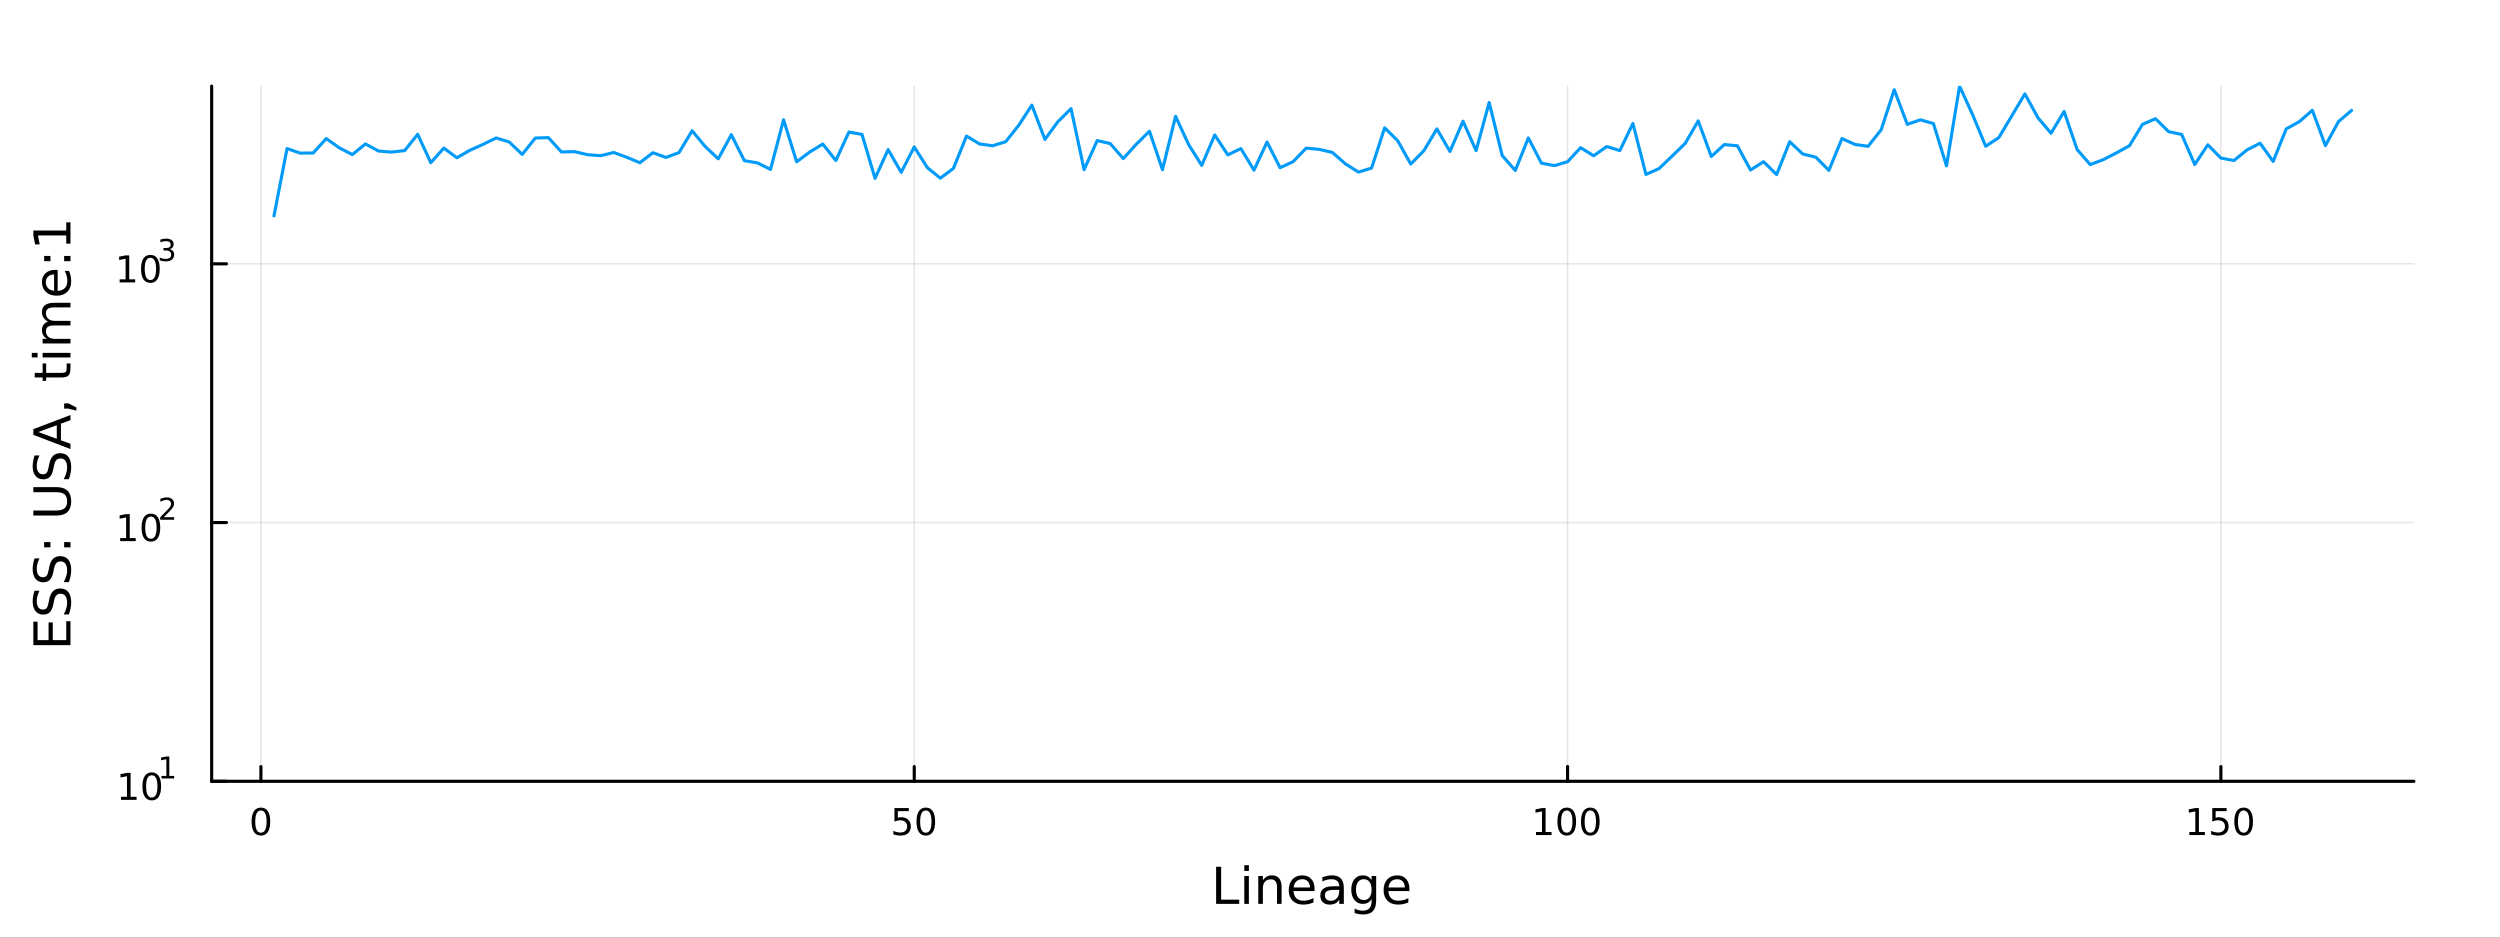 <?xml version="1.0" encoding="utf-8"?>
<svg xmlns="http://www.w3.org/2000/svg" xmlns:xlink="http://www.w3.org/1999/xlink" width="800" height="300" viewBox="0 0 3200 1200">
<rect x="0" y="0" width="3200" height="1200" fill="#333333" stroke="none"/>
<defs>
  <clipPath id="clip570">
    <rect x="0" y="0" width="3200" height="1200"/>
  </clipPath>
</defs>
<path clip-path="url(#clip570)" d="M0 1200 L3200 1200 L3200 0 L0 0  Z" fill="#ffffff" fill-rule="evenodd" fill-opacity="1"/>
<defs>
  <clipPath id="clip571">
    <rect x="640" y="0" width="2241" height="1200"/>
  </clipPath>
</defs>
<path clip-path="url(#clip570)" d="M270.918 1000.1 L3089.76 1000.1 L3089.76 110.236 L270.918 110.236  Z" fill="#ffffff" fill-rule="evenodd" fill-opacity="1"/>
<defs>
  <clipPath id="clip572">
    <rect x="270" y="110" width="2820" height="891"/>
  </clipPath>
</defs>
<polyline clip-path="url(#clip572)" style="stroke:#000000; stroke-linecap:round; stroke-linejoin:round; stroke-width:2; stroke-opacity:0.1; fill:none" points="333.971,1000.1 333.971,110.236 "/>
<polyline clip-path="url(#clip572)" style="stroke:#000000; stroke-linecap:round; stroke-linejoin:round; stroke-width:2; stroke-opacity:0.1; fill:none" points="1170.23,1000.1 1170.23,110.236 "/>
<polyline clip-path="url(#clip572)" style="stroke:#000000; stroke-linecap:round; stroke-linejoin:round; stroke-width:2; stroke-opacity:0.1; fill:none" points="2006.48,1000.1 2006.48,110.236 "/>
<polyline clip-path="url(#clip572)" style="stroke:#000000; stroke-linecap:round; stroke-linejoin:round; stroke-width:2; stroke-opacity:0.1; fill:none" points="2842.73,1000.1 2842.73,110.236 "/>
<polyline clip-path="url(#clip570)" style="stroke:#000000; stroke-linecap:round; stroke-linejoin:round; stroke-width:4; stroke-opacity:1; fill:none" points="270.918,1000.1 3089.76,1000.1 "/>
<polyline clip-path="url(#clip570)" style="stroke:#000000; stroke-linecap:round; stroke-linejoin:round; stroke-width:4; stroke-opacity:1; fill:none" points="333.971,1000.1 333.971,981.2 "/>
<polyline clip-path="url(#clip570)" style="stroke:#000000; stroke-linecap:round; stroke-linejoin:round; stroke-width:4; stroke-opacity:1; fill:none" points="1170.23,1000.1 1170.23,981.2 "/>
<polyline clip-path="url(#clip570)" style="stroke:#000000; stroke-linecap:round; stroke-linejoin:round; stroke-width:4; stroke-opacity:1; fill:none" points="2006.48,1000.1 2006.48,981.2 "/>
<polyline clip-path="url(#clip570)" style="stroke:#000000; stroke-linecap:round; stroke-linejoin:round; stroke-width:4; stroke-opacity:1; fill:none" points="2842.73,1000.1 2842.73,981.2 "/>
<path clip-path="url(#clip570)" d="M333.971 1037.42 Q330.36 1037.42 328.531 1040.98 Q326.726 1044.52 326.726 1051.65 Q326.726 1058.76 328.531 1062.32 Q330.36 1065.87 333.971 1065.87 Q337.605 1065.87 339.411 1062.32 Q341.24 1058.76 341.24 1051.65 Q341.24 1044.52 339.411 1040.98 Q337.605 1037.42 333.971 1037.42 M333.971 1033.71 Q339.781 1033.71 342.837 1038.32 Q345.916 1042.9 345.916 1051.65 Q345.916 1060.38 342.837 1064.99 Q339.781 1069.57 333.971 1069.57 Q328.161 1069.57 325.082 1064.99 Q322.027 1060.38 322.027 1051.65 Q322.027 1042.9 325.082 1038.32 Q328.161 1033.71 333.971 1033.71 Z" fill="#000000" fill-rule="nonzero" fill-opacity="1" /><path clip-path="url(#clip570)" d="M1144.92 1034.34 L1163.28 1034.34 L1163.28 1038.27 L1149.21 1038.27 L1149.21 1046.75 Q1150.23 1046.4 1151.24 1046.24 Q1152.26 1046.05 1153.28 1046.05 Q1159.07 1046.05 1162.45 1049.22 Q1165.83 1052.39 1165.83 1057.81 Q1165.83 1063.39 1162.36 1066.49 Q1158.88 1069.57 1152.56 1069.57 Q1150.39 1069.57 1148.12 1069.2 Q1145.87 1068.83 1143.47 1068.09 L1143.47 1063.39 Q1145.55 1064.52 1147.77 1065.08 Q1149.99 1065.63 1152.47 1065.63 Q1156.48 1065.63 1158.81 1063.53 Q1161.15 1061.42 1161.15 1057.81 Q1161.15 1054.2 1158.81 1052.09 Q1156.48 1049.99 1152.47 1049.99 Q1150.6 1049.99 1148.72 1050.4 Q1146.87 1050.82 1144.92 1051.7 L1144.92 1034.34 Z" fill="#000000" fill-rule="nonzero" fill-opacity="1" /><path clip-path="url(#clip570)" d="M1185.04 1037.42 Q1181.43 1037.42 1179.6 1040.98 Q1177.79 1044.52 1177.79 1051.65 Q1177.79 1058.76 1179.6 1062.32 Q1181.43 1065.87 1185.04 1065.87 Q1188.67 1065.87 1190.48 1062.32 Q1192.31 1058.76 1192.31 1051.65 Q1192.31 1044.52 1190.48 1040.98 Q1188.67 1037.42 1185.04 1037.42 M1185.04 1033.71 Q1190.85 1033.71 1193.91 1038.32 Q1196.98 1042.9 1196.98 1051.65 Q1196.98 1060.38 1193.91 1064.99 Q1190.85 1069.57 1185.04 1069.57 Q1179.23 1069.57 1176.15 1064.99 Q1173.1 1060.38 1173.1 1051.65 Q1173.1 1042.9 1176.15 1038.32 Q1179.23 1033.71 1185.04 1033.71 Z" fill="#000000" fill-rule="nonzero" fill-opacity="1" /><path clip-path="url(#clip570)" d="M1966.09 1064.96 L1973.73 1064.96 L1973.73 1038.6 L1965.42 1040.26 L1965.42 1036 L1973.68 1034.34 L1978.36 1034.34 L1978.36 1064.96 L1985.99 1064.96 L1985.99 1068.9 L1966.09 1068.9 L1966.09 1064.96 Z" fill="#000000" fill-rule="nonzero" fill-opacity="1" /><path clip-path="url(#clip570)" d="M2005.44 1037.42 Q2001.83 1037.42 2000 1040.98 Q1998.19 1044.52 1998.19 1051.65 Q1998.19 1058.76 2000 1062.32 Q2001.83 1065.87 2005.44 1065.87 Q2009.07 1065.87 2010.88 1062.32 Q2012.71 1058.76 2012.71 1051.65 Q2012.71 1044.52 2010.88 1040.98 Q2009.07 1037.42 2005.44 1037.42 M2005.44 1033.71 Q2011.25 1033.71 2014.3 1038.32 Q2017.38 1042.9 2017.38 1051.65 Q2017.38 1060.38 2014.3 1064.99 Q2011.25 1069.57 2005.44 1069.57 Q1999.63 1069.57 1996.55 1064.99 Q1993.49 1060.38 1993.49 1051.65 Q1993.49 1042.9 1996.55 1038.32 Q1999.63 1033.71 2005.44 1033.71 Z" fill="#000000" fill-rule="nonzero" fill-opacity="1" /><path clip-path="url(#clip570)" d="M2035.6 1037.42 Q2031.99 1037.42 2030.16 1040.98 Q2028.35 1044.52 2028.35 1051.65 Q2028.35 1058.76 2030.16 1062.32 Q2031.99 1065.87 2035.6 1065.87 Q2039.23 1065.87 2041.04 1062.32 Q2042.87 1058.76 2042.87 1051.65 Q2042.87 1044.52 2041.04 1040.98 Q2039.23 1037.42 2035.6 1037.42 M2035.6 1033.71 Q2041.41 1033.71 2044.47 1038.32 Q2047.54 1042.9 2047.54 1051.65 Q2047.54 1060.38 2044.47 1064.99 Q2041.41 1069.57 2035.6 1069.57 Q2029.79 1069.57 2026.71 1064.99 Q2023.66 1060.38 2023.66 1051.65 Q2023.66 1042.9 2026.71 1038.32 Q2029.79 1033.71 2035.6 1033.71 Z" fill="#000000" fill-rule="nonzero" fill-opacity="1" /><path clip-path="url(#clip570)" d="M2802.34 1064.96 L2809.98 1064.96 L2809.98 1038.6 L2801.67 1040.26 L2801.67 1036 L2809.93 1034.34 L2814.61 1034.34 L2814.61 1064.96 L2822.25 1064.96 L2822.25 1068.9 L2802.34 1068.9 L2802.34 1064.96 Z" fill="#000000" fill-rule="nonzero" fill-opacity="1" /><path clip-path="url(#clip570)" d="M2831.74 1034.34 L2850.1 1034.34 L2850.1 1038.27 L2836.02 1038.27 L2836.02 1046.75 Q2837.04 1046.4 2838.06 1046.24 Q2839.08 1046.05 2840.1 1046.05 Q2845.88 1046.05 2849.26 1049.22 Q2852.64 1052.39 2852.64 1057.81 Q2852.64 1063.39 2849.17 1066.49 Q2845.7 1069.57 2839.38 1069.57 Q2837.2 1069.57 2834.93 1069.2 Q2832.69 1068.83 2830.28 1068.09 L2830.28 1063.39 Q2832.36 1064.52 2834.59 1065.08 Q2836.81 1065.63 2839.29 1065.63 Q2843.29 1065.63 2845.63 1063.53 Q2847.97 1061.42 2847.97 1057.81 Q2847.97 1054.2 2845.63 1052.09 Q2843.29 1049.99 2839.29 1049.99 Q2837.41 1049.99 2835.54 1050.4 Q2833.68 1050.82 2831.74 1051.7 L2831.74 1034.34 Z" fill="#000000" fill-rule="nonzero" fill-opacity="1" /><path clip-path="url(#clip570)" d="M2871.85 1037.42 Q2868.24 1037.42 2866.41 1040.98 Q2864.61 1044.52 2864.61 1051.65 Q2864.61 1058.76 2866.41 1062.32 Q2868.24 1065.87 2871.85 1065.87 Q2875.49 1065.87 2877.29 1062.32 Q2879.12 1058.76 2879.12 1051.65 Q2879.12 1044.52 2877.29 1040.98 Q2875.49 1037.42 2871.85 1037.42 M2871.85 1033.71 Q2877.66 1033.71 2880.72 1038.32 Q2883.8 1042.9 2883.8 1051.65 Q2883.8 1060.38 2880.72 1064.99 Q2877.66 1069.57 2871.85 1069.57 Q2866.04 1069.57 2862.97 1064.99 Q2859.91 1060.38 2859.91 1051.65 Q2859.91 1042.9 2862.97 1038.32 Q2866.04 1033.71 2871.85 1033.71 Z" fill="#000000" fill-rule="nonzero" fill-opacity="1" /><path clip-path="url(#clip570)" d="M1556.64 1109.44 L1563.07 1109.44 L1563.07 1151.55 L1586.21 1151.55 L1586.21 1156.96 L1556.64 1156.96 L1556.64 1109.44 Z" fill="#000000" fill-rule="nonzero" fill-opacity="1" /><path clip-path="url(#clip570)" d="M1592.7 1121.31 L1598.56 1121.31 L1598.56 1156.96 L1592.7 1156.96 L1592.7 1121.31 M1592.7 1107.44 L1598.56 1107.44 L1598.56 1114.85 L1592.7 1114.85 L1592.7 1107.44 Z" fill="#000000" fill-rule="nonzero" fill-opacity="1" /><path clip-path="url(#clip570)" d="M1640.44 1135.45 L1640.44 1156.96 L1634.59 1156.96 L1634.59 1135.64 Q1634.59 1130.58 1632.61 1128.06 Q1630.64 1125.55 1626.69 1125.55 Q1621.95 1125.55 1619.21 1128.57 Q1616.48 1131.59 1616.48 1136.81 L1616.48 1156.96 L1610.59 1156.96 L1610.59 1121.31 L1616.48 1121.31 L1616.48 1126.85 Q1618.58 1123.64 1621.41 1122.05 Q1624.27 1120.45 1628 1120.45 Q1634.14 1120.45 1637.29 1124.27 Q1640.44 1128.06 1640.44 1135.45 Z" fill="#000000" fill-rule="nonzero" fill-opacity="1" /><path clip-path="url(#clip570)" d="M1682.62 1137.67 L1682.62 1140.54 L1655.69 1140.54 Q1656.07 1146.59 1659.32 1149.77 Q1662.6 1152.92 1668.42 1152.92 Q1671.79 1152.92 1674.95 1152.09 Q1678.13 1151.26 1681.25 1149.61 L1681.25 1155.15 Q1678.1 1156.48 1674.79 1157.18 Q1671.48 1157.88 1668.07 1157.88 Q1659.54 1157.88 1654.54 1152.92 Q1649.58 1147.95 1649.58 1139.49 Q1649.58 1130.74 1654.29 1125.61 Q1659.03 1120.45 1667.05 1120.45 Q1674.25 1120.45 1678.42 1125.1 Q1682.62 1129.72 1682.62 1137.67 M1676.76 1135.95 Q1676.7 1131.15 1674.05 1128.28 Q1671.44 1125.42 1667.12 1125.42 Q1662.21 1125.42 1659.25 1128.19 Q1656.33 1130.96 1655.88 1135.99 L1676.76 1135.95 Z" fill="#000000" fill-rule="nonzero" fill-opacity="1" /><path clip-path="url(#clip570)" d="M1708.43 1139.04 Q1701.33 1139.04 1698.59 1140.67 Q1695.86 1142.29 1695.86 1146.2 Q1695.86 1149.32 1697.89 1151.17 Q1699.96 1152.98 1703.5 1152.98 Q1708.37 1152.98 1711.29 1149.55 Q1714.25 1146.08 1714.25 1140.35 L1714.25 1139.04 L1708.43 1139.04 M1720.11 1136.62 L1720.11 1156.96 L1714.25 1156.96 L1714.25 1151.55 Q1712.25 1154.8 1709.26 1156.36 Q1706.27 1157.88 1701.94 1157.88 Q1696.46 1157.88 1693.22 1154.83 Q1690 1151.74 1690 1146.59 Q1690 1140.57 1694.01 1137.51 Q1698.05 1134.46 1706.04 1134.46 L1714.25 1134.46 L1714.25 1133.89 Q1714.25 1129.84 1711.58 1127.65 Q1708.94 1125.42 1704.13 1125.42 Q1701.08 1125.42 1698.18 1126.15 Q1695.28 1126.88 1692.61 1128.35 L1692.61 1122.94 Q1695.83 1121.7 1698.85 1121.09 Q1701.87 1120.45 1704.74 1120.45 Q1712.47 1120.45 1716.29 1124.46 Q1720.11 1128.48 1720.11 1136.62 Z" fill="#000000" fill-rule="nonzero" fill-opacity="1" /><path clip-path="url(#clip570)" d="M1755.63 1138.72 Q1755.63 1132.36 1752.99 1128.86 Q1750.38 1125.36 1745.64 1125.36 Q1740.93 1125.36 1738.28 1128.86 Q1735.67 1132.36 1735.67 1138.72 Q1735.67 1145.06 1738.28 1148.56 Q1740.93 1152.06 1745.64 1152.06 Q1750.38 1152.06 1752.99 1148.56 Q1755.63 1145.06 1755.63 1138.72 M1761.49 1152.54 Q1761.49 1161.64 1757.45 1166.06 Q1753.4 1170.52 1745.06 1170.52 Q1741.98 1170.52 1739.24 1170.04 Q1736.5 1169.6 1733.92 1168.64 L1733.92 1162.95 Q1736.5 1164.35 1739.02 1165.01 Q1741.53 1165.68 1744.14 1165.68 Q1749.9 1165.68 1752.77 1162.66 Q1755.63 1159.67 1755.63 1153.59 L1755.63 1150.69 Q1753.82 1153.84 1750.98 1155.4 Q1748.15 1156.96 1744.2 1156.96 Q1737.65 1156.96 1733.64 1151.96 Q1729.63 1146.97 1729.63 1138.72 Q1729.63 1130.45 1733.64 1125.45 Q1737.65 1120.45 1744.2 1120.45 Q1748.15 1120.45 1750.98 1122.01 Q1753.82 1123.57 1755.63 1126.72 L1755.63 1121.31 L1761.49 1121.31 L1761.49 1152.54 Z" fill="#000000" fill-rule="nonzero" fill-opacity="1" /><path clip-path="url(#clip570)" d="M1804.04 1137.67 L1804.04 1140.54 L1777.12 1140.54 Q1777.5 1146.59 1780.74 1149.77 Q1784.02 1152.92 1789.85 1152.92 Q1793.22 1152.92 1796.37 1152.09 Q1799.55 1151.26 1802.67 1149.61 L1802.67 1155.15 Q1799.52 1156.48 1796.21 1157.18 Q1792.9 1157.88 1789.5 1157.88 Q1780.97 1157.88 1775.97 1152.92 Q1771 1147.95 1771 1139.49 Q1771 1130.74 1775.71 1125.61 Q1780.46 1120.45 1788.48 1120.45 Q1795.67 1120.45 1799.84 1125.1 Q1804.04 1129.72 1804.04 1137.67 M1798.19 1135.95 Q1798.12 1131.15 1795.48 1128.28 Q1792.87 1125.42 1788.54 1125.42 Q1783.64 1125.42 1780.68 1128.19 Q1777.75 1130.96 1777.31 1135.99 L1798.19 1135.95 Z" fill="#000000" fill-rule="nonzero" fill-opacity="1" /><polyline clip-path="url(#clip572)" style="stroke:#000000; stroke-linecap:round; stroke-linejoin:round; stroke-width:2; stroke-opacity:0.1; fill:none" points="270.918,1000.1 3089.76,1000.1 "/>
<polyline clip-path="url(#clip572)" style="stroke:#000000; stroke-linecap:round; stroke-linejoin:round; stroke-width:2; stroke-opacity:0.1; fill:none" points="270.918,668.905 3089.76,668.905 "/>
<polyline clip-path="url(#clip572)" style="stroke:#000000; stroke-linecap:round; stroke-linejoin:round; stroke-width:2; stroke-opacity:0.1; fill:none" points="270.918,337.712 3089.76,337.712 "/>
<polyline clip-path="url(#clip570)" style="stroke:#000000; stroke-linecap:round; stroke-linejoin:round; stroke-width:4; stroke-opacity:1; fill:none" points="270.918,1000.1 270.918,110.236 "/>
<polyline clip-path="url(#clip570)" style="stroke:#000000; stroke-linecap:round; stroke-linejoin:round; stroke-width:4; stroke-opacity:1; fill:none" points="270.918,1000.1 289.815,1000.1 "/>
<polyline clip-path="url(#clip570)" style="stroke:#000000; stroke-linecap:round; stroke-linejoin:round; stroke-width:4; stroke-opacity:1; fill:none" points="270.918,668.905 289.815,668.905 "/>
<polyline clip-path="url(#clip570)" style="stroke:#000000; stroke-linecap:round; stroke-linejoin:round; stroke-width:4; stroke-opacity:1; fill:none" points="270.918,337.712 289.815,337.712 "/>
<path clip-path="url(#clip570)" d="M154.902 1019.89 L162.54 1019.89 L162.54 993.525 L154.23 995.191 L154.23 990.932 L162.494 989.265 L167.17 989.265 L167.17 1019.89 L174.809 1019.89 L174.809 1023.83 L154.902 1023.83 L154.902 1019.89 Z" fill="#000000" fill-rule="nonzero" fill-opacity="1" /><path clip-path="url(#clip570)" d="M194.253 992.344 Q190.642 992.344 188.813 995.909 Q187.008 999.45 187.008 1006.58 Q187.008 1013.69 188.813 1017.25 Q190.642 1020.79 194.253 1020.79 Q197.887 1020.79 199.693 1017.25 Q201.522 1013.69 201.522 1006.58 Q201.522 999.45 199.693 995.909 Q197.887 992.344 194.253 992.344 M194.253 988.64 Q200.063 988.64 203.119 993.247 Q206.198 997.83 206.198 1006.58 Q206.198 1015.31 203.119 1019.91 Q200.063 1024.5 194.253 1024.5 Q188.443 1024.5 185.364 1019.91 Q182.309 1015.31 182.309 1006.58 Q182.309 997.83 185.364 993.247 Q188.443 988.64 194.253 988.64 Z" fill="#000000" fill-rule="nonzero" fill-opacity="1" /><path clip-path="url(#clip570)" d="M206.743 993.218 L212.95 993.218 L212.95 971.796 L206.198 973.15 L206.198 969.689 L212.912 968.335 L216.711 968.335 L216.711 993.218 L222.918 993.218 L222.918 996.415 L206.743 996.415 L206.743 993.218 Z" fill="#000000" fill-rule="nonzero" fill-opacity="1" /><path clip-path="url(#clip570)" d="M153.792 688.697 L161.431 688.697 L161.431 662.331 L153.121 663.998 L153.121 659.739 L161.384 658.072 L166.06 658.072 L166.06 688.697 L173.699 688.697 L173.699 692.632 L153.792 692.632 L153.792 688.697 Z" fill="#000000" fill-rule="nonzero" fill-opacity="1" /><path clip-path="url(#clip570)" d="M193.143 661.151 Q189.532 661.151 187.704 664.716 Q185.898 668.257 185.898 675.387 Q185.898 682.493 187.704 686.058 Q189.532 689.6 193.143 689.6 Q196.778 689.6 198.583 686.058 Q200.412 682.493 200.412 675.387 Q200.412 668.257 198.583 664.716 Q196.778 661.151 193.143 661.151 M193.143 657.447 Q198.954 657.447 202.009 662.054 Q205.088 666.637 205.088 675.387 Q205.088 684.114 202.009 688.72 Q198.954 693.304 193.143 693.304 Q187.333 693.304 184.255 688.72 Q181.199 684.114 181.199 675.387 Q181.199 666.637 184.255 662.054 Q187.333 657.447 193.143 657.447 Z" fill="#000000" fill-rule="nonzero" fill-opacity="1" /><path clip-path="url(#clip570)" d="M209.658 662.025 L222.918 662.025 L222.918 665.222 L205.088 665.222 L205.088 662.025 Q207.251 659.786 210.975 656.025 Q214.717 652.244 215.677 651.154 Q217.501 649.104 218.216 647.693 Q218.949 646.264 218.949 644.891 Q218.949 642.653 217.369 641.242 Q215.808 639.831 213.288 639.831 Q211.501 639.831 209.508 640.452 Q207.533 641.073 205.276 642.333 L205.276 638.496 Q207.57 637.574 209.564 637.104 Q211.558 636.634 213.213 636.634 Q217.576 636.634 220.172 638.816 Q222.767 640.997 222.767 644.646 Q222.767 646.376 222.109 647.937 Q221.469 649.48 219.758 651.586 Q219.288 652.132 216.767 654.746 Q214.247 657.341 209.658 662.025 Z" fill="#000000" fill-rule="nonzero" fill-opacity="1" /><path clip-path="url(#clip570)" d="M153.134 357.504 L160.772 357.504 L160.772 331.138 L152.462 332.805 L152.462 328.546 L160.726 326.879 L165.402 326.879 L165.402 357.504 L173.041 357.504 L173.041 361.439 L153.134 361.439 L153.134 357.504 Z" fill="#000000" fill-rule="nonzero" fill-opacity="1" /><path clip-path="url(#clip570)" d="M192.485 329.958 Q188.874 329.958 187.045 333.523 Q185.24 337.064 185.24 344.194 Q185.24 351.3 187.045 354.865 Q188.874 358.407 192.485 358.407 Q196.119 358.407 197.925 354.865 Q199.754 351.3 199.754 344.194 Q199.754 337.064 197.925 333.523 Q196.119 329.958 192.485 329.958 M192.485 326.254 Q198.295 326.254 201.351 330.861 Q204.43 335.444 204.43 344.194 Q204.43 352.921 201.351 357.527 Q198.295 362.11 192.485 362.11 Q186.675 362.11 183.596 357.527 Q180.541 352.921 180.541 344.194 Q180.541 335.444 183.596 330.861 Q186.675 326.254 192.485 326.254 Z" fill="#000000" fill-rule="nonzero" fill-opacity="1" /><path clip-path="url(#clip570)" d="M217.125 318.888 Q219.852 319.472 221.375 321.315 Q222.918 323.158 222.918 325.866 Q222.918 330.023 220.059 332.298 Q217.2 334.574 211.934 334.574 Q210.166 334.574 208.285 334.217 Q206.423 333.878 204.43 333.182 L204.43 329.515 Q206.009 330.436 207.89 330.907 Q209.771 331.377 211.821 331.377 Q215.395 331.377 217.256 329.966 Q219.137 328.556 219.137 325.866 Q219.137 323.384 217.388 321.992 Q215.658 320.581 212.555 320.581 L209.282 320.581 L209.282 317.459 L212.705 317.459 Q215.507 317.459 216.993 316.349 Q218.479 315.221 218.479 313.115 Q218.479 310.952 216.937 309.804 Q215.413 308.638 212.555 308.638 Q210.994 308.638 209.207 308.977 Q207.42 309.315 205.276 310.03 L205.276 306.645 Q207.439 306.043 209.32 305.742 Q211.219 305.441 212.893 305.441 Q217.219 305.441 219.739 307.416 Q222.259 309.372 222.259 312.72 Q222.259 315.052 220.924 316.669 Q219.589 318.268 217.125 318.888 Z" fill="#000000" fill-rule="nonzero" fill-opacity="1" /><path clip-path="url(#clip570)" d="M42.686 825.789 L42.686 795.743 L48.097 795.743 L48.097 819.36 L62.165 819.36 L62.165 796.73 L67.576 796.73 L67.576 819.36 L84.795 819.36 L84.795 795.17 L90.206 795.17 L90.206 825.789 L42.686 825.789 Z" fill="#000000" fill-rule="nonzero" fill-opacity="1" /><path clip-path="url(#clip570)" d="M44.246 756.116 L50.516 756.116 Q48.766 759.777 47.906 763.023 Q47.047 766.27 47.047 769.293 Q47.047 774.545 49.084 777.41 Q51.121 780.242 54.877 780.242 Q58.028 780.242 59.651 778.365 Q61.242 776.455 62.229 771.171 L63.025 767.288 Q64.393 760.095 67.863 756.689 Q71.3 753.252 77.093 753.252 Q84 753.252 87.564 757.899 Q91.129 762.514 91.129 771.458 Q91.129 774.832 90.365 778.651 Q89.602 782.439 88.106 786.513 L81.485 786.513 Q83.681 782.598 84.795 778.842 Q85.909 775.086 85.909 771.458 Q85.909 765.951 83.745 762.96 Q81.581 759.968 77.57 759.968 Q74.069 759.968 72.096 762.132 Q70.123 764.265 69.136 769.166 L68.372 773.081 Q66.94 780.274 63.884 783.489 Q60.828 786.704 55.386 786.704 Q49.084 786.704 45.455 782.279 Q41.827 777.823 41.827 770.025 Q41.827 766.683 42.432 763.214 Q43.036 759.745 44.246 756.116 Z" fill="#000000" fill-rule="nonzero" fill-opacity="1" /><path clip-path="url(#clip570)" d="M44.246 714.739 L50.516 714.739 Q48.766 718.4 47.906 721.646 Q47.047 724.893 47.047 727.916 Q47.047 733.168 49.084 736.033 Q51.121 738.865 54.877 738.865 Q58.028 738.865 59.651 736.987 Q61.242 735.078 62.229 729.794 L63.025 725.911 Q64.393 718.718 67.863 715.312 Q71.3 711.875 77.093 711.875 Q84 711.875 87.564 716.522 Q91.129 721.137 91.129 730.081 Q91.129 733.454 90.365 737.274 Q89.602 741.062 88.106 745.136 L81.485 745.136 Q83.681 741.221 84.795 737.465 Q85.909 733.709 85.909 730.081 Q85.909 724.574 83.745 721.582 Q81.581 718.591 77.57 718.591 Q74.069 718.591 72.096 720.755 Q70.123 722.887 69.136 727.789 L68.372 731.704 Q66.94 738.897 63.884 742.112 Q60.828 745.327 55.386 745.327 Q49.084 745.327 45.455 740.902 Q41.827 736.446 41.827 728.648 Q41.827 725.306 42.432 721.837 Q43.036 718.368 44.246 714.739 Z" fill="#000000" fill-rule="nonzero" fill-opacity="1" /><path clip-path="url(#clip570)" d="M82.122 700.607 L82.122 693.892 L90.206 693.892 L90.206 700.607 L82.122 700.607 M56.5 700.607 L56.5 693.892 L64.584 693.892 L64.584 700.607 L56.5 700.607 Z" fill="#000000" fill-rule="nonzero" fill-opacity="1" /><path clip-path="url(#clip570)" d="M42.686 659.899 L42.686 653.438 L71.555 653.438 Q79.194 653.438 82.567 650.668 Q85.909 647.899 85.909 641.693 Q85.909 635.518 82.567 632.749 Q79.194 629.98 71.555 629.98 L42.686 629.98 L42.686 623.519 L72.35 623.519 Q81.644 623.519 86.387 628.134 Q91.129 632.717 91.129 641.693 Q91.129 650.7 86.387 655.315 Q81.644 659.899 72.35 659.899 L42.686 659.899 Z" fill="#000000" fill-rule="nonzero" fill-opacity="1" /><path clip-path="url(#clip570)" d="M44.246 582.969 L50.516 582.969 Q48.766 586.629 47.906 589.876 Q47.047 593.122 47.047 596.146 Q47.047 601.398 49.084 604.262 Q51.121 607.095 54.877 607.095 Q58.028 607.095 59.651 605.217 Q61.242 603.308 62.229 598.024 L63.025 594.141 Q64.393 586.948 67.863 583.542 Q71.3 580.105 77.093 580.105 Q84 580.105 87.564 584.752 Q91.129 589.367 91.129 598.311 Q91.129 601.684 90.365 605.504 Q89.602 609.291 88.106 613.365 L81.485 613.365 Q83.681 609.451 84.795 605.695 Q85.909 601.939 85.909 598.311 Q85.909 592.804 83.745 589.812 Q81.581 586.82 77.57 586.82 Q74.069 586.82 72.096 588.985 Q70.123 591.117 69.136 596.019 L68.372 599.934 Q66.94 607.127 63.884 610.342 Q60.828 613.556 55.386 613.556 Q49.084 613.556 45.455 609.132 Q41.827 604.676 41.827 596.878 Q41.827 593.536 42.432 590.067 Q43.036 586.598 44.246 582.969 Z" fill="#000000" fill-rule="nonzero" fill-opacity="1" /><path clip-path="url(#clip570)" d="M49.02 552.987 L72.669 561.708 L72.669 544.234 L49.02 552.987 M42.686 556.615 L42.686 549.326 L90.206 531.216 L90.206 537.9 L78.016 542.229 L78.016 563.649 L90.206 567.978 L90.206 574.757 L42.686 556.615 Z" fill="#000000" fill-rule="nonzero" fill-opacity="1" /><path clip-path="url(#clip570)" d="M82.122 523.036 L82.122 516.32 L87.596 516.32 L97.781 521.54 L97.781 525.646 L87.596 523.036 L82.122 523.036 Z" fill="#000000" fill-rule="nonzero" fill-opacity="1" /><path clip-path="url(#clip570)" d="M44.437 477.298 L54.558 477.298 L54.558 465.235 L59.11 465.235 L59.11 477.298 L78.462 477.298 Q82.822 477.298 84.063 476.121 Q85.305 474.911 85.305 471.251 L85.305 465.235 L90.206 465.235 L90.206 471.251 Q90.206 478.031 87.692 480.609 Q85.145 483.187 78.462 483.187 L59.11 483.187 L59.11 487.484 L54.558 487.484 L54.558 483.187 L44.437 483.187 L44.437 477.298 Z" fill="#000000" fill-rule="nonzero" fill-opacity="1" /><path clip-path="url(#clip570)" d="M54.558 457.533 L54.558 451.676 L90.206 451.676 L90.206 457.533 L54.558 457.533 M40.681 457.533 L40.681 451.676 L48.097 451.676 L48.097 457.533 L40.681 457.533 Z" fill="#000000" fill-rule="nonzero" fill-opacity="1" /><path clip-path="url(#clip570)" d="M61.401 411.668 Q57.455 409.472 55.577 406.416 Q53.699 403.361 53.699 399.223 Q53.699 393.653 57.614 390.629 Q61.497 387.606 68.69 387.606 L90.206 387.606 L90.206 393.494 L68.881 393.494 Q63.757 393.494 61.274 395.308 Q58.791 397.122 58.791 400.846 Q58.791 405.398 61.815 408.04 Q64.839 410.681 70.059 410.681 L90.206 410.681 L90.206 416.57 L68.881 416.57 Q63.725 416.57 61.274 418.384 Q58.791 420.198 58.791 423.986 Q58.791 428.473 61.847 431.115 Q64.871 433.757 70.059 433.757 L90.206 433.757 L90.206 439.645 L54.558 439.645 L54.558 433.757 L60.096 433.757 Q56.818 431.752 55.259 428.951 Q53.699 426.15 53.699 422.299 Q53.699 418.416 55.672 415.71 Q57.646 412.973 61.401 411.668 Z" fill="#000000" fill-rule="nonzero" fill-opacity="1" /><path clip-path="url(#clip570)" d="M70.918 345.433 L73.783 345.433 L73.783 372.36 Q79.83 371.978 83.013 368.731 Q86.164 365.453 86.164 359.628 Q86.164 356.255 85.337 353.104 Q84.509 349.921 82.854 346.801 L88.392 346.801 Q89.729 349.953 90.429 353.263 Q91.129 356.573 91.129 359.978 Q91.129 368.509 86.164 373.506 Q81.199 378.471 72.732 378.471 Q63.98 378.471 58.855 373.76 Q53.699 369.018 53.699 360.997 Q53.699 353.804 58.346 349.634 Q62.961 345.433 70.918 345.433 M69.2 351.289 Q64.393 351.353 61.529 353.995 Q58.664 356.605 58.664 360.933 Q58.664 365.835 61.433 368.795 Q64.202 371.723 69.231 372.169 L69.2 351.289 Z" fill="#000000" fill-rule="nonzero" fill-opacity="1" /><path clip-path="url(#clip570)" d="M82.122 334.325 L82.122 327.609 L90.206 327.609 L90.206 334.325 L82.122 334.325 M56.5 334.325 L56.5 327.609 L64.584 327.609 L64.584 334.325 L56.5 334.325 Z" fill="#000000" fill-rule="nonzero" fill-opacity="1" /><path clip-path="url(#clip570)" d="M84.795 311.917 L84.795 301.414 L48.543 301.414 L50.834 312.84 L44.978 312.84 L42.686 301.478 L42.686 295.048 L84.795 295.048 L84.795 284.545 L90.206 284.545 L90.206 311.917 L84.795 311.917 Z" fill="#000000" fill-rule="nonzero" fill-opacity="1" /><polyline clip-path="url(#clip572)" style="stroke:#009af9; stroke-linecap:round; stroke-linejoin:round; stroke-width:4; stroke-opacity:1; fill:none" points="350.696,276.338 367.421,190.125 384.146,195.979 400.872,195.839 417.597,177.383 434.322,189.247 451.047,197.842 467.772,184.226 484.497,193.345 501.222,194.701 517.947,192.749 534.672,171.9 551.397,208.256 568.122,189.576 584.848,201.949 601.573,192.268 618.298,184.828 635.023,176.568 651.748,181.719 668.473,197.669 685.198,176.668 701.923,176.169 718.648,194.508 735.373,194.085 752.098,198.016 768.823,199.292 785.549,195.166 802.274,201.316 818.999,208.286 835.724,195.495 852.449,201.572 869.174,195.262 885.899,167.373 902.624,187.549 919.349,203.271 936.074,172.464 952.799,205.676 969.525,208.489 986.25,216.872 1002.97,153.348 1019.7,207.125 1036.42,194.593 1053.15,184.415 1069.88,205.423 1086.6,169.027 1103.33,172.051 1120.05,228.301 1136.78,191.489 1153.5,220.574 1170.23,188.087 1186.95,214.519 1203.68,228.047 1220.4,215.515 1237.13,174.153 1253.85,184.251 1270.58,186.579 1287.3,181.353 1304.03,160.345 1320.75,134.539 1337.48,178.431 1354.2,155.69 1370.93,139.065 1387.65,217.173 1404.38,179.973 1421.1,183.77 1437.83,202.976 1454.55,184.55 1471.28,167.986 1488,217.186 1504.73,148.861 1521.45,185.069 1538.18,211.698 1554.9,172.829 1571.63,198.234 1588.35,190.187 1605.08,217.771 1621.8,181.802 1638.53,214.659 1655.25,206.9 1671.98,189.573 1688.7,191.218 1705.43,195.131 1722.15,209.731 1738.88,220.268 1755.6,215.171 1772.33,163.636 1789.05,180.102 1805.78,209.968 1822.5,192.944 1839.23,165.026 1855.95,193.878 1872.68,155.136 1889.4,192.818 1906.13,131.224 1922.85,199.17 1939.58,218.217 1956.3,176.563 1973.03,208.84 1989.75,212.015 2006.48,207.004 2023.2,189.038 2039.93,199.389 2056.66,187.526 2073.38,192.771 2090.11,158.073 2106.83,223.231 2123.56,215.806 2140.28,199.816 2157.01,183.56 2173.73,154.762 2190.46,200.328 2207.18,185.012 2223.91,186.635 2240.63,217.594 2257.36,207 2274.08,223.425 2290.81,181.427 2307.53,197.11 2324.26,201.206 2340.98,218.089 2357.71,177.357 2374.43,184.917 2391.16,187.283 2407.88,166.178 2424.61,114.849 2441.33,159.155 2458.06,153.374 2474.78,158.143 2491.51,212.268 2508.23,110.236 2524.96,146.861 2541.68,187.179 2558.41,176.231 2575.13,148.262 2591.86,120.202 2608.58,150.74 2625.31,170.471 2642.03,142.71 2658.76,191.462 2675.48,210.646 2692.21,204.386 2708.93,195.744 2725.66,186.557 2742.38,159.154 2759.11,151.987 2775.83,168.513 2792.56,172.126 2809.28,210.572 2826.01,185.331 2842.73,202.309 2859.46,205.458 2876.18,191.887 2892.91,183.291 2909.63,206.614 2926.36,164.97 2943.08,155.764 2959.81,141.184 2976.53,186.362 2993.26,155.648 3009.99,141.341 "/>
</svg>
